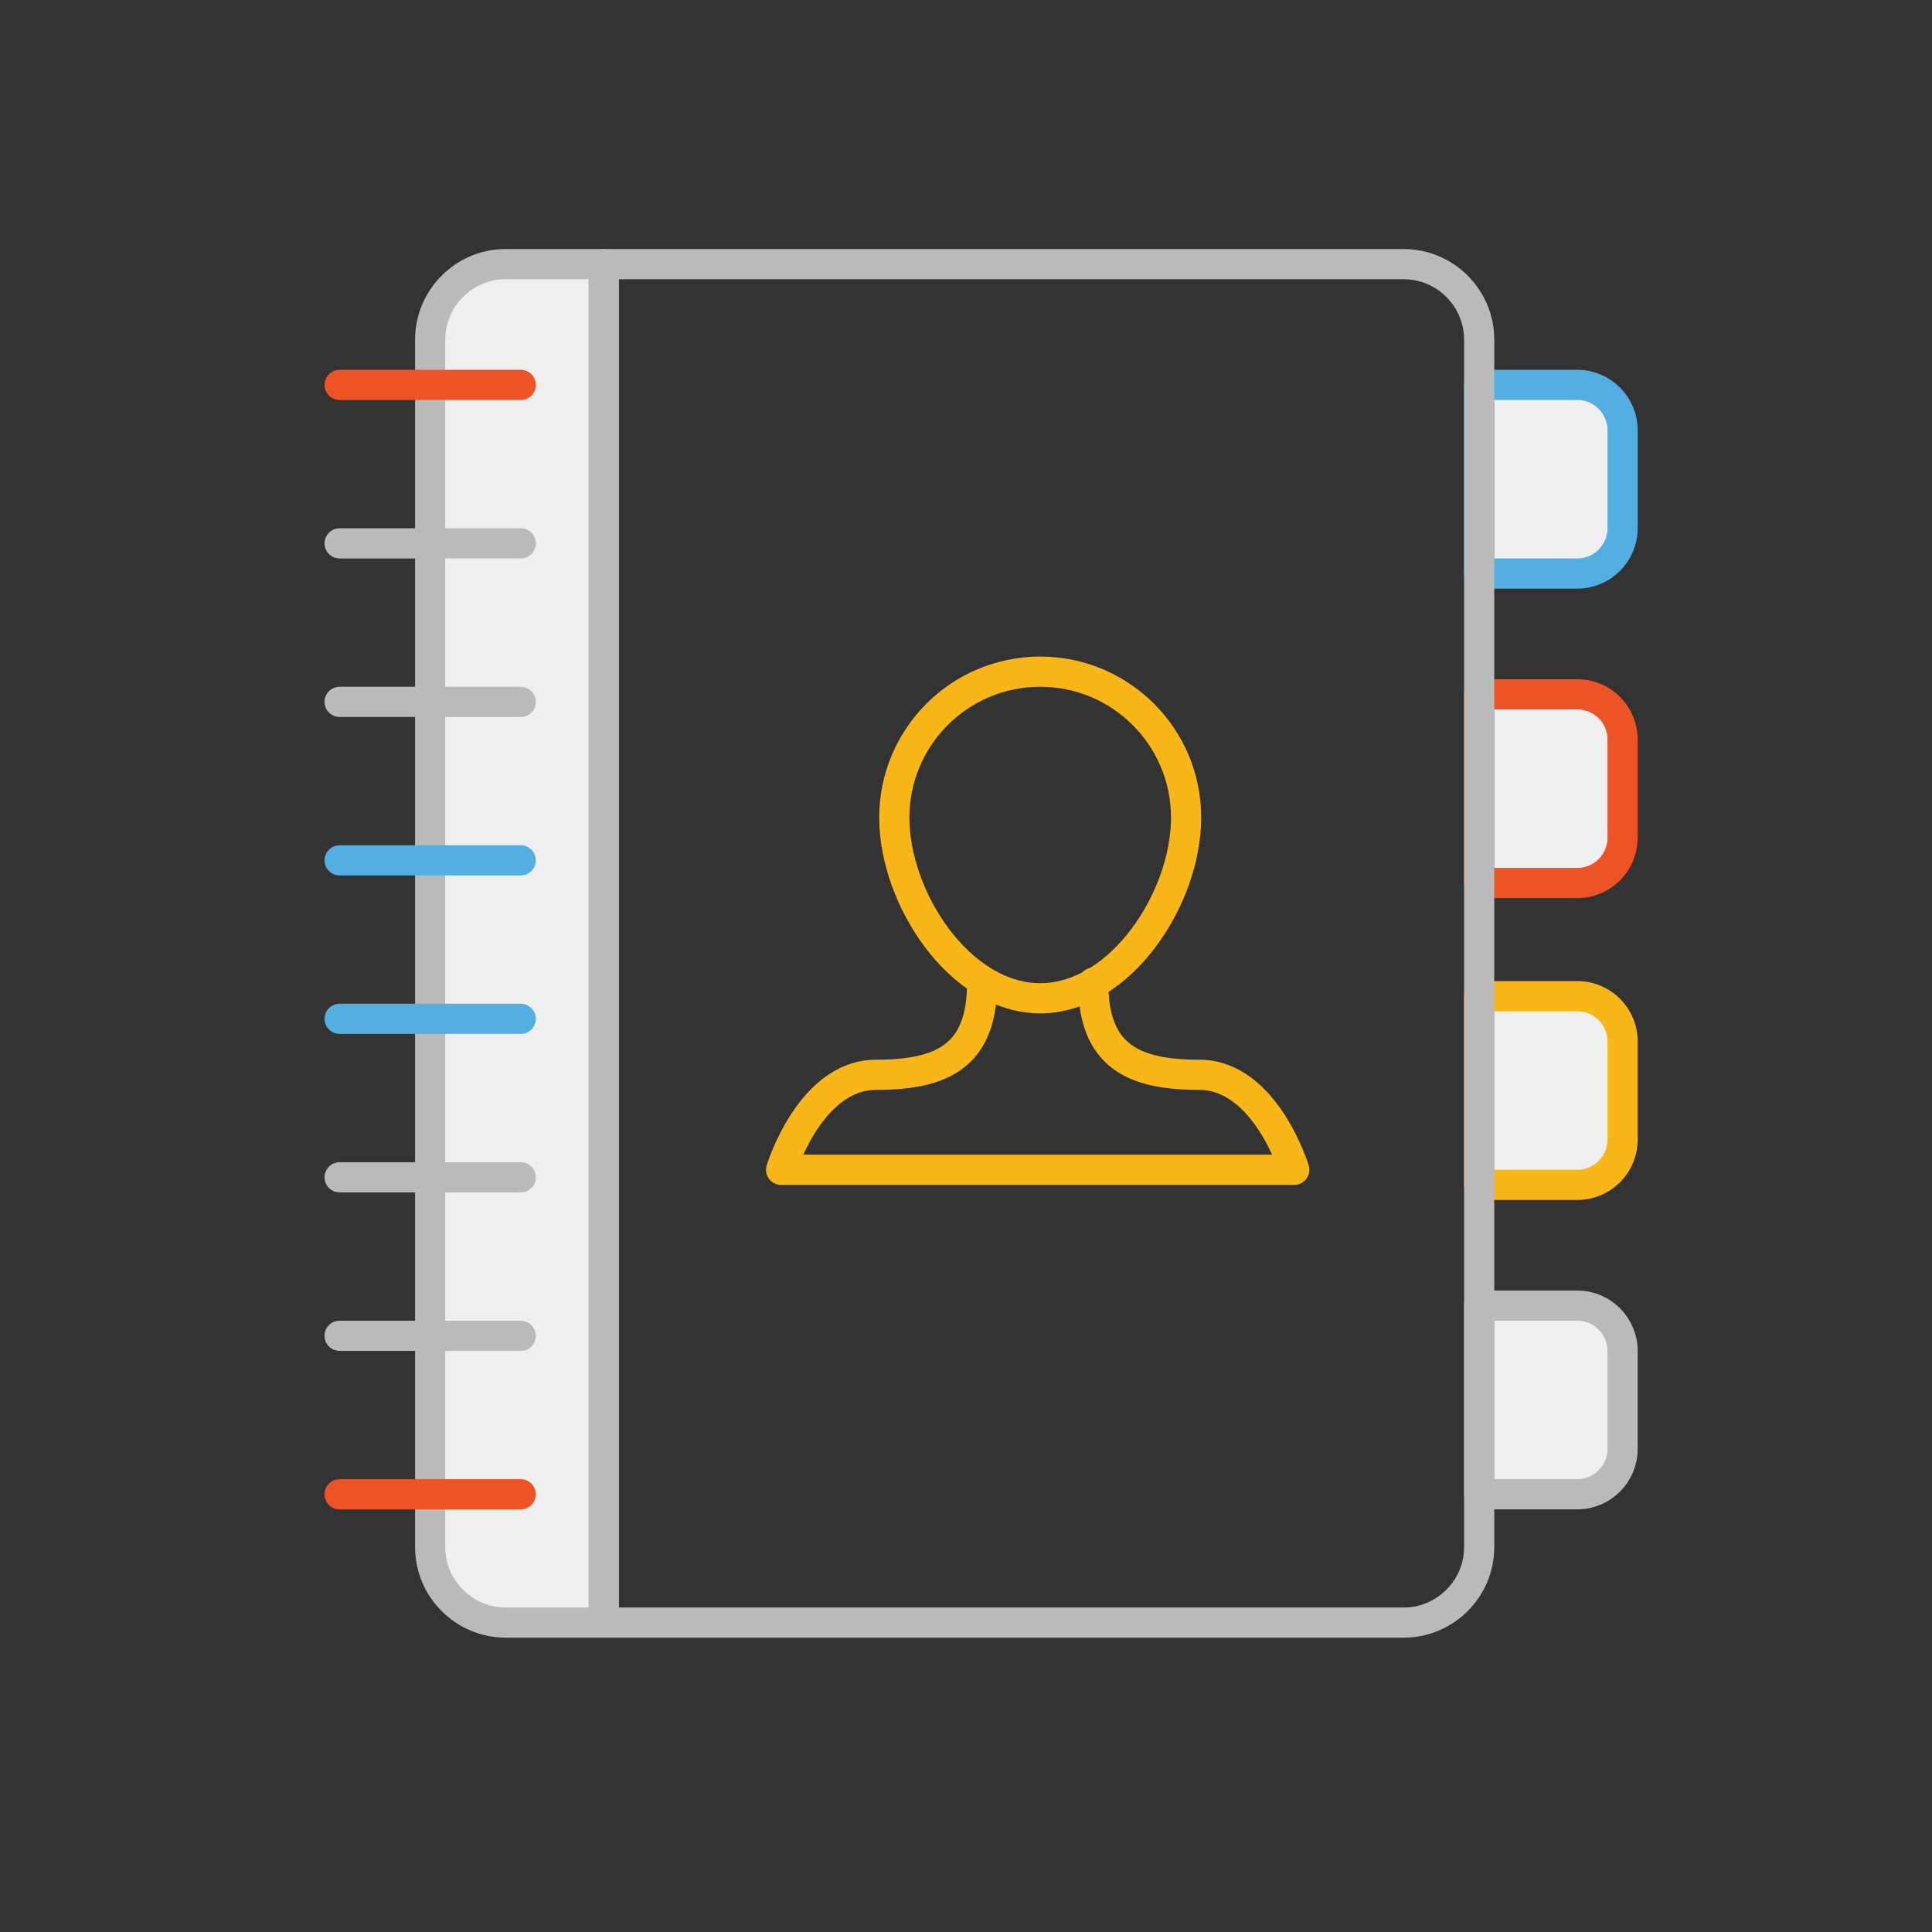 <svg version="1.2" baseProfile="tiny" xmlns="http://www.w3.org/2000/svg" width="256" height="256" xml:space="preserve"><rect width="100%" height="100%" fill="#333333" stroke="none"/><switch><g><g stroke-width="4" stroke-linecap="round" stroke-linejoin="round" stroke-miterlimit="10"><path fill="#EFEFEF" stroke="#53AEE1" d="M215 70V57c0-3.3-2.7-6-6-6h-13v25h13c3.3 0 6-2.7 6-6z"/><path fill="#EFEFEF" stroke="#EE5325" d="M209 117a6 6 0 0 0 6-6V98a6 6 0 0 0-6-6h-13v25h13z"/><path fill="#EFEFEF" stroke="#F9B618" d="M209 157a6 6 0 0 0 6-6v-13a6 6 0 0 0-6-6h-13v25h13z"/><path fill="#EFEFEF" stroke="#BABABA" d="M209 198c3.3 0 6-2.7 6-6v-13c0-3.3-2.7-6-6-6h-13v25h13zM67 35c-5.5 0-10 4.5-10 10v160c0 5.5 4.5 10 10 10h13V35H67z"/><path fill="none" stroke="#BABABA" d="M186 35H80v180h106c5.5 0 10-4.5 10-10V45c0-5.5-4.5-10-10-10z"/><g fill="none" stroke="#F9B618"><path d="M157.166 108.334c0 10.676-8.656 23.941-19.333 23.941S118.5 119.01 118.5 108.334C118.5 97.656 127.156 89 137.833 89s19.333 8.656 19.333 19.334z"/><path d="M130.142 130.222c0 9.722-5.309 12.194-14.059 12.194S103.5 155 103.5 155h68s-3.833-12.584-12.583-12.584-14.059-2.473-14.059-12.194"/></g><path fill="#EFEFEF" stroke="#EE5325" d="M69 51H45"/><path fill="none" stroke="#BABABA" d="M69 72H45M69 93H45"/><path fill="#EFEFEF" stroke="#53AEE1" d="M69 114H45M69 135H45"/><path fill="none" stroke="#BABABA" d="M69 156H45M69 177H45"/><path fill="#EFEFEF" stroke="#EE5325" d="M69 198H45"/></g></g></switch></svg>
